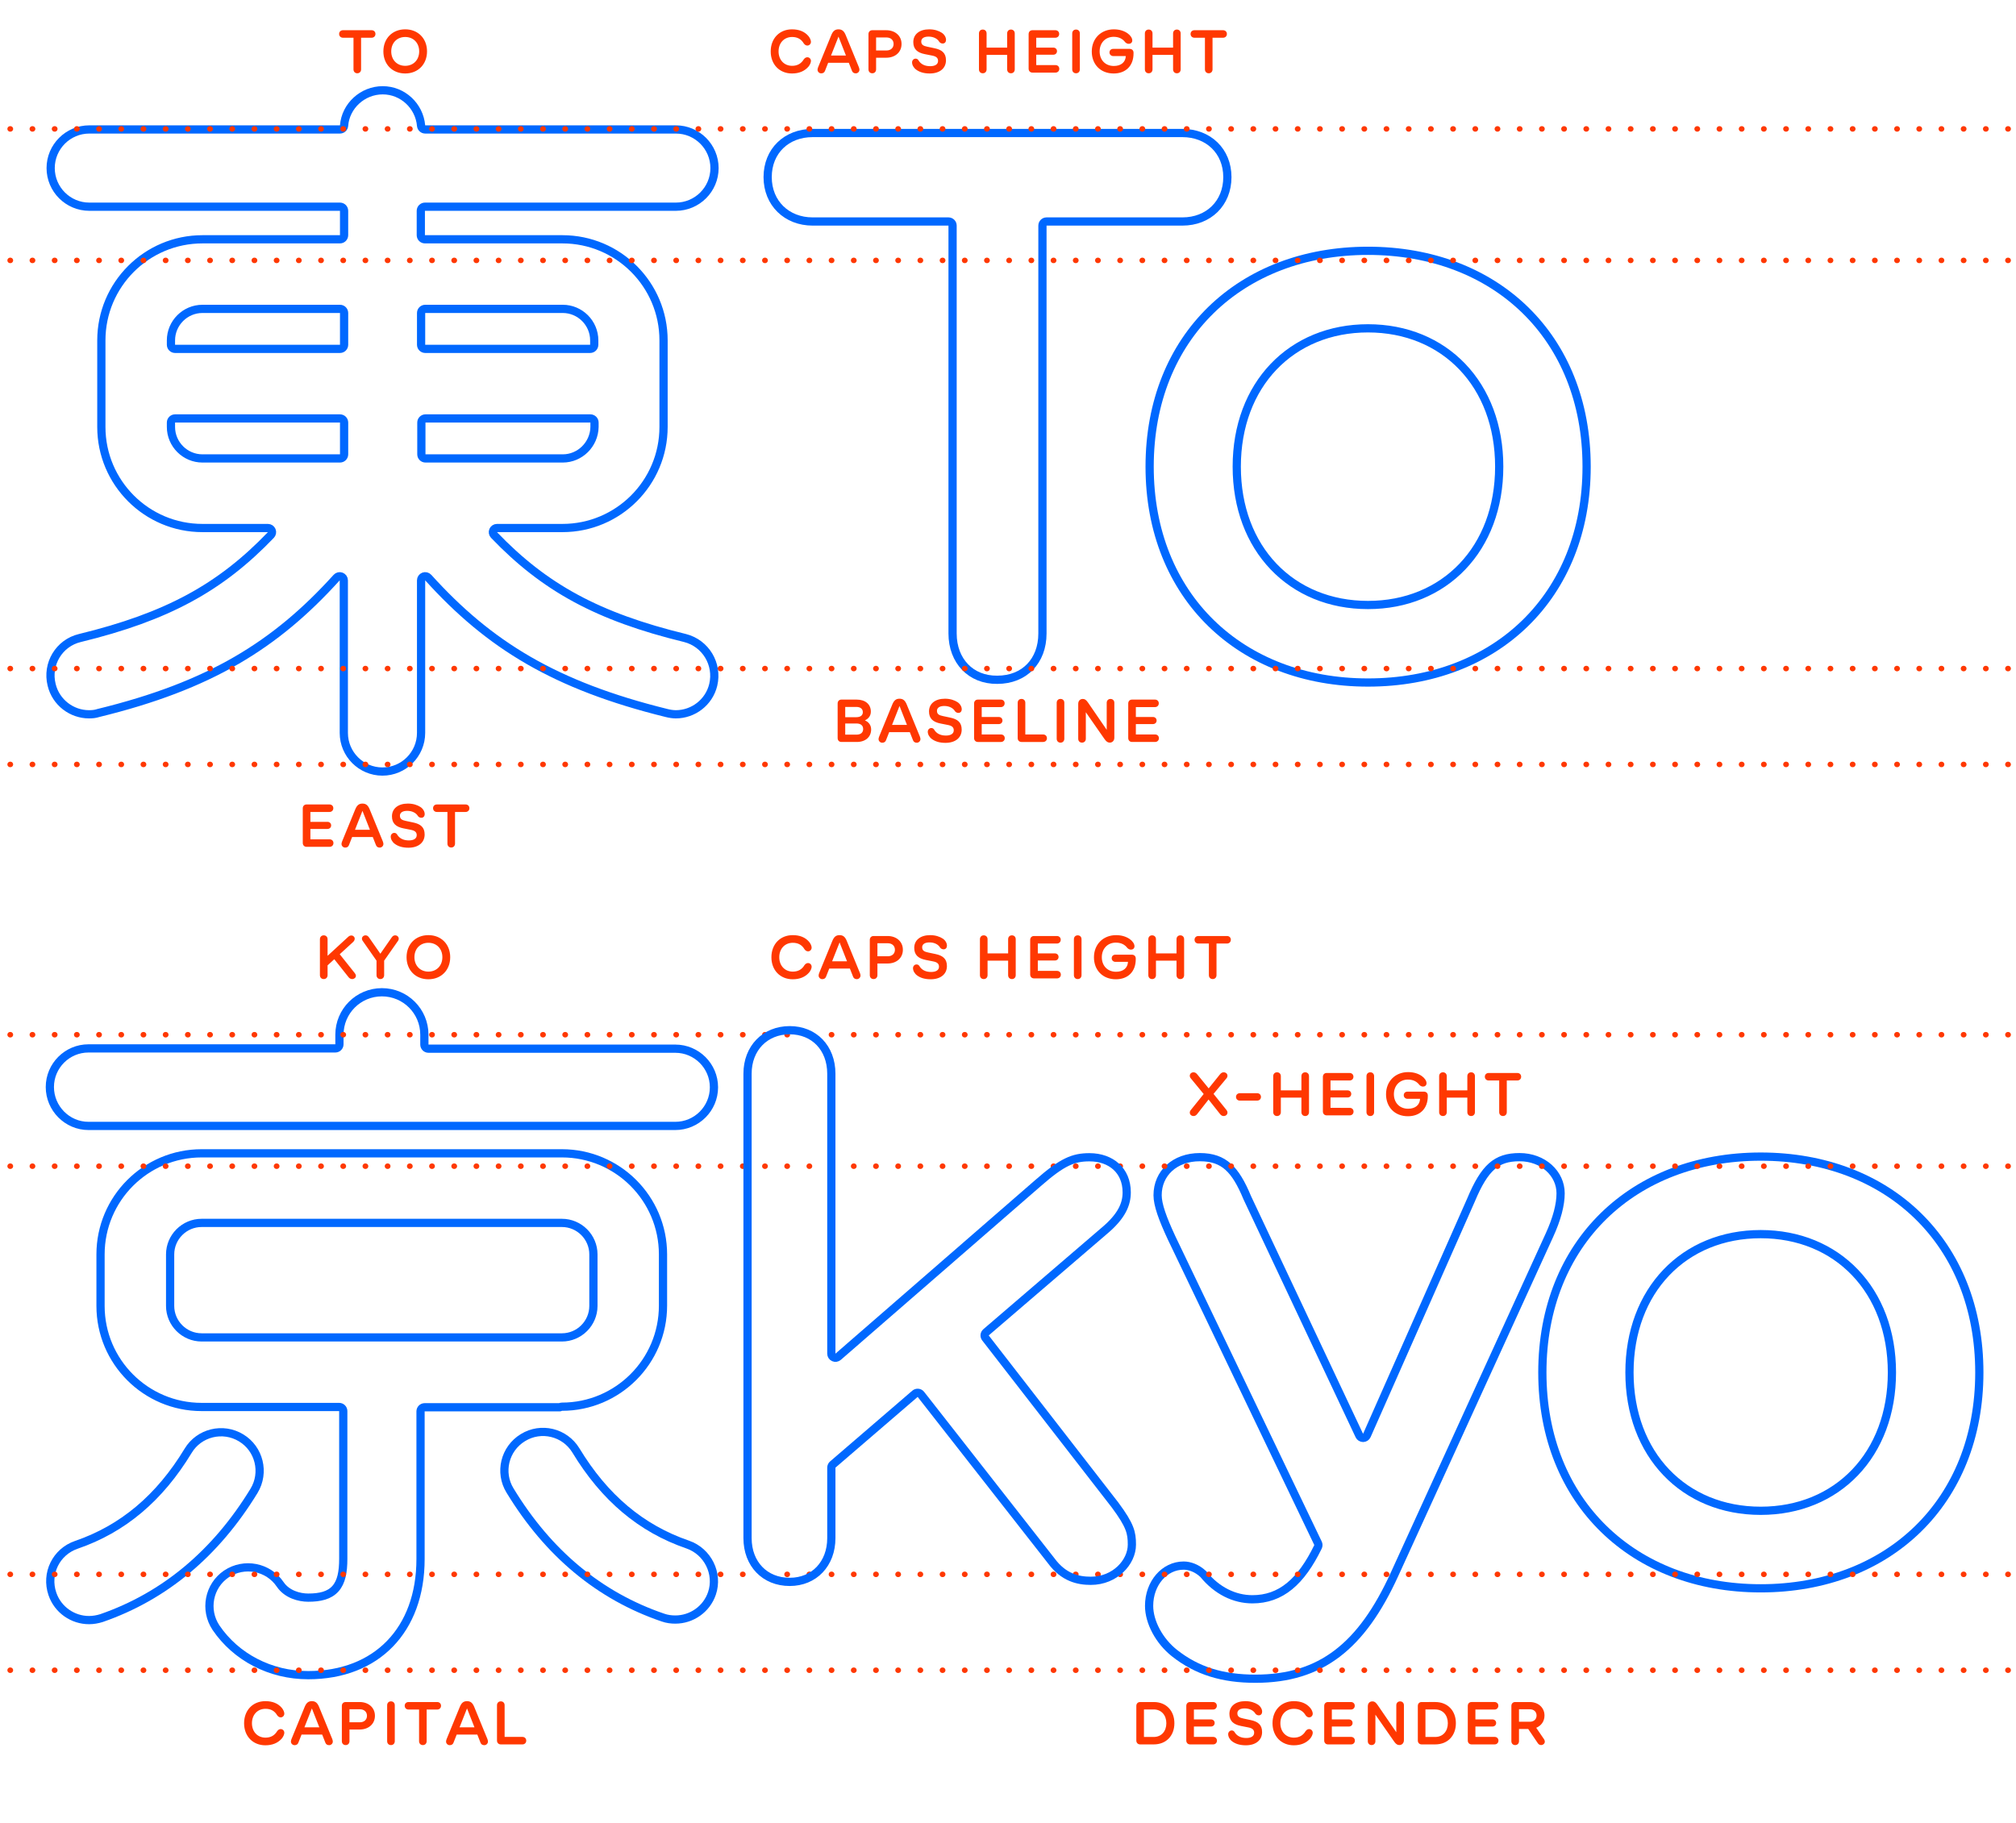 <svg fill="none" height="340" viewBox="0 0 376 340" width="376" xmlns="http://www.w3.org/2000/svg" xmlns:xlink="http://www.w3.org/1999/xlink"><clipPath id="a"><path d="m.5 0h375v340h-375z"/></clipPath><g clip-path="url(#a)"><g stroke-linecap="round" stroke-linejoin="round"><g stroke="#0068ff" stroke-width="1.533"><path d="m104.8 262.401c-.139 0-.27.037-.383.102h-25.217c-.423 0-.766.343-.766.767v27.541c0 6.661-2.08 12.065-5.699 15.799-3.616 3.732-8.835 5.867-15.252 5.867-7.063 0-13.462-3.357-17.197-8.859-2.218-3.33-1.336-7.809 1.937-10.024 3.331-2.219 7.812-1.337 10.026 1.939h0c1.273 1.88 3.57 2.483 5.233 2.483 2.233 0 3.964-.413 5.089-1.682 1.101-1.241 1.451-3.119 1.451-5.574v-27.541c0-.424-.343-.767-.766-.767h-25.651c-10.409 0-18.855-8.446-18.855-18.855v-9.606c0-10.41 8.446-18.855 18.855-18.855h67.194c10.409 0 18.855 8.445 18.855 18.855v9.555c0 10.409-8.446 18.855-18.855 18.855zm-73.07-28.41v9.606c0 3.234 2.643 5.876 5.876 5.876h67.194c3.234 0 5.876-2.642 5.876-5.876v-9.606c0-3.234-2.642-5.877-5.876-5.877h-67.194c-3.234 0-5.876 2.643-5.876 5.877z"/><path d="m79.149 194.849c0 .424.343.767.766.767h46.039c3.971 0 7.205 3.234 7.205 7.205s-3.234 7.204-7.205 7.204h-109.451c-3.965 0-7.205-3.278-7.205-7.255 0-3.972 3.234-7.205 7.205-7.205h46.039c.423 0 .766-.343.766-.767v-1.788c0-4.38 3.54-7.92 7.92-7.92 4.38 0 7.92 3.54 7.92 7.92z"/><path d="m97.533 268.165.004-.002c3.366-2.075 7.798-1.017 9.877 2.402 5.344 8.819 12.172 14.569 20.845 17.547 3.746 1.295 5.774 5.414 4.531 9.096-1.015 2.999-3.832 4.895-6.836 4.895-.755 0-1.533-.094-2.3-.365l-.008-.002c-11.821-4.025-21.392-11.972-28.513-23.689l-.003-.004c-2.075-3.367-1.017-7.798 2.403-9.878z"/><path d="m44.975 268.216.003.002c3.366 2.028 4.477 6.46 2.398 9.88-7.12 11.664-16.689 19.661-28.455 23.737-.752.234-1.539.371-2.315.371-3.004 0-5.821-1.897-6.836-4.896l-.001-.002c-1.294-3.791.691-7.851 4.479-9.144l.001-.001c8.673-2.978 15.502-8.728 20.846-17.547l.001-.002c2.029-3.366 6.461-4.477 9.88-2.398z"/><path d="m232.616 223.4c.005.011.01.022.015.033l20.899 44.353c.128.271.402.443.702.44.3-.004.571-.182.692-.457l19.417-43.893.006-.014c1.293-3.091 2.49-5.078 3.875-6.3 1.347-1.188 2.939-1.712 5.178-1.712 4.411 0 7.665 3.057 7.665 6.745 0 2.097-.671 4.743-2.127 7.907l-.001.002-28.871 63.208c-3.063 6.708-6.496 11.553-10.663 14.724-4.151 3.16-9.09 4.705-15.261 4.705-6.096 0-10.875-1.444-15.109-4.791-2.82-2.236-4.717-5.76-4.717-8.801 0-4.238 2.878-7.512 6.438-7.512 1.111 0 2.492.471 3.677 1.594 2.524 3.095 5.786 4.691 9.149 4.691 2.626 0 4.906-.8 6.929-2.453 2.004-1.637 3.724-4.083 5.308-7.328.102-.21.103-.456.002-.667l-27.333-57.017c-.001-.001-.002-.003-.002-.004-.813-1.753-1.463-3.28-1.909-4.606-.448-1.333-.675-2.418-.675-3.294 0-4.108 3.214-7.103 7.869-7.103 2.326 0 3.96.605 5.283 1.786 1.356 1.21 2.452 3.084 3.564 5.764z"/><path d="m287.66 256.013c0-12.154 4.273-22.207 11.469-29.222 7.199-7.017 17.372-11.043 29.255-11.043 11.936 0 22.121 4.026 29.319 11.043 7.196 7.015 11.457 17.068 11.457 29.222 0 12.128-4.261 22.182-11.457 29.203-7.198 7.023-17.384 11.062-29.319 11.062-11.882 0-22.055-4.038-29.254-11.062-7.197-7.022-11.47-17.075-11.47-29.203zm40.724 25.804c7.118 0 13.251-2.604 17.602-7.161 4.35-4.554 6.874-11.012 6.874-18.643 0-7.632-2.524-14.089-6.874-18.644-4.351-4.556-10.484-7.16-17.602-7.16-7.117 0-13.25 2.604-17.601 7.16-4.35 4.555-6.874 11.012-6.874 18.644 0 7.631 2.524 14.089 6.874 18.643 4.351 4.557 10.484 7.161 17.601 7.161z"/></g><path d="m1.889 193.01h674.49" stroke="#ff3801" stroke-dasharray=".05 4.09" stroke-miterlimit="10" stroke-width="1.022"/><path d="m1.889 293.671h674.49" stroke="#ff3801" stroke-dasharray=".05 4.09" stroke-miterlimit="10" stroke-width="1.022"/><path d="m1.889 217.536h674.49" stroke="#ff3801" stroke-dasharray=".05 4.09" stroke-miterlimit="10" stroke-width="1.022"/><path d="m1.889 311.556h674.49" stroke="#ff3801" stroke-dasharray=".05 4.09" stroke-miterlimit="10" stroke-width="1.022"/></g><path d="m147.854 182.669c1.312 0 2.338-.434 3.057-1.268.269-.313.467-.763.467-1.065 0-.384-.297-.691-.664-.691-.231 0-.456.104-.67.384-.467.785-1.169 1.213-2.179 1.213-1.488 0-2.525-1.114-2.525-2.684 0-1.581 1.037-2.695 2.525-2.695 1.01 0 1.718.417 2.179 1.207.209.286.439.39.67.39.367 0 .664-.313.664-.697 0-.324-.209-.774-.494-1.103-.714-.824-1.735-1.224-3.03-1.224-2.344 0-3.98 1.69-3.98 4.122 0 2.426 1.636 4.111 3.98 4.111zm10.091-7.119c-.307-.758-.67-1.114-1.361-1.114-.692 0-1.054.356-1.361 1.114l-2.443 5.961c-.071.181-.099.351-.099.466 0 .368.313.67.681.67.357 0 .587-.165.702-.455l.599-1.521h3.848l.598 1.521c.11.29.346.455.702.455.363 0 .681-.302.681-.67 0-.115-.027-.285-.104-.466zm-1.356.241 1.389 3.53h-2.783zm6.343-1.191c-.423 0-.708.297-.708.725v6.576c0 .428.285.73.708.73.428 0 .713-.302.713-.73v-2.174h1.899c1.62 0 2.849-.994 2.849-2.563 0-1.554-1.229-2.564-2.849-2.564zm.713 3.777v-2.426h1.943c.791 0 1.323.483 1.323 1.213s-.532 1.213-1.323 1.213zm9.932 4.292c1.839 0 3.03-.944 3.03-2.465 0-1.366-.774-1.959-2.146-2.245l-1.328-.279c-.736-.149-1.142-.357-1.142-.983 0-.587.527-.906 1.372-.906.944 0 1.669.412 1.982.977.175.214.4.313.653.313.39 0 .615-.296.615-.686 0-.472-.297-1.004-.796-1.323-.533-.346-1.329-.636-2.328-.636-1.833 0-2.975.927-2.975 2.376 0 1.307.736 1.971 2.152 2.251l1.356.269c.752.142 1.109.428 1.109.993 0 .615-.522.983-1.471.983-1.054 0-1.784-.401-2.207-1.136-.121-.182-.313-.269-.511-.269-.373 0-.658.312-.658.697 0 .466.28.999.752 1.345.615.455 1.421.724 2.541.724zm15.155-8.195c-.423 0-.708.296-.708.725v2.645h-3.837v-2.645c0-.429-.286-.725-.714-.725-.422 0-.708.296-.708.725v6.702c0 .428.286.73.708.73.428 0 .714-.302.714-.73v-2.706h3.837v2.706c0 .428.285.73.708.73.422 0 .708-.302.708-.73v-6.702c0-.429-.286-.725-.708-.725zm4.827 6.631v-1.938h3.189c.384 0 .681-.269.681-.659 0-.384-.291-.664-.681-.664h-3.189v-1.844h3.562c.412 0 .714-.291.714-.703 0-.411-.302-.697-.714-.697h-4.276c-.422 0-.708.297-.708.725v6.449c0 .428.286.73.708.73h4.298c.412 0 .714-.291.714-.702 0-.412-.302-.697-.714-.697zm7.44 1.526c.428 0 .714-.302.714-.73v-6.702c0-.429-.286-.725-.714-.725-.423 0-.708.296-.708.725v6.702c0 .428.285.73.708.73zm7.034-4.551c-.379 0-.692.242-.692.675 0 .379.313.665.692.665h2.344c-.05 1.13-.879 1.849-2.223 1.849-1.603 0-2.657-1.13-2.657-2.711 0-1.592 1.07-2.728 2.618-2.728 1.038 0 1.718.422 2.152 1.01.236.214.428.296.681.296.329 0 .642-.219.642-.631 0-.445-.368-.966-.862-1.317-.615-.434-1.471-.752-2.569-.752-2.393 0-4.128 1.701-4.128 4.133 0 2.42 1.653 4.1 4.084 4.1 2.207 0 3.711-1.367 3.711-3.76v-.11c0-.477-.33-.719-.747-.719zm12.106-3.606c-.423 0-.709.296-.709.725v2.645h-3.836v-2.645c0-.429-.286-.725-.714-.725-.423 0-.708.296-.708.725v6.702c0 .428.285.73.708.73.428 0 .714-.302.714-.73v-2.706h3.836v2.706c0 .428.286.73.709.73.422 0 .708-.302.708-.73v-6.702c0-.429-.286-.725-.708-.725zm3.361.126c-.406 0-.708.286-.708.697 0 .412.302.703.708.703h1.965v5.901c0 .428.291.73.708.73.429 0 .714-.302.714-.73v-5.901h1.965c.406 0 .708-.291.708-.703 0-.411-.302-.697-.708-.697z" fill="#ff3801"/><path d="m63.362 177.998 2.421-2.212c.285-.258.373-.456.373-.714 0-.296-.291-.571-.604-.571-.264 0-.434.094-.604.247l-3.853 3.546v-3.095c0-.429-.291-.725-.714-.725-.423 0-.714.296-.714.725v6.702c0 .428.291.73.714.73.423 0 .714-.302.714-.73v-1.828l1.252-1.147 2.679 3.375c.17.22.439.33.659.33.368 0 .692-.269.692-.593 0-.203-.077-.351-.302-.637zm11.008-2.893c0-.346-.285-.631-.675-.631-.346 0-.527.22-.703.478l-2.053 2.953-2.053-2.953c-.176-.258-.357-.478-.703-.478-.39 0-.681.285-.681.631 0 .148.055.275.132.384l2.591 3.711v2.701c0 .428.291.73.708.73.428 0 .714-.302.714-.73v-2.706l2.596-3.706c.077-.109.126-.236.126-.384zm5.53 7.564c2.382 0 4.067-1.702 4.067-4.117 0-2.42-1.685-4.116-4.067-4.116-2.388 0-4.073 1.696-4.073 4.116 0 2.415 1.685 4.117 4.073 4.117zm0-1.427c-1.52 0-2.607-1.098-2.607-2.69 0-1.597 1.087-2.689 2.607-2.689 1.515 0 2.607 1.092 2.607 2.689 0 1.592-1.092 2.69-2.607 2.69z" fill="#ff3801"/><path d="m228.75 201.143c.126-.148.181-.302.181-.488 0-.352-.302-.632-.708-.632-.297 0-.494.148-.686.379l-2.108 2.618-2.135-2.618c-.204-.241-.412-.379-.692-.379-.395 0-.697.28-.697.632 0 .186.055.334.186.494l2.405 2.925-2.405 2.986c-.131.159-.186.302-.186.489 0 .346.302.631.697.631.28 0 .488-.121.692-.384l2.113-2.695 2.13 2.695c.214.274.428.384.686.384.406 0 .708-.285.708-.631 0-.198-.061-.341-.181-.489l-2.416-3.013zm5.711 4.161c.417 0 .719-.286.719-.692s-.302-.692-.719-.692h-3.217c-.412 0-.719.286-.719.692s.307.692.719.692zm8.971-5.281c-.423 0-.708.297-.708.725v2.646h-3.837v-2.646c0-.428-.285-.725-.713-.725-.423 0-.708.297-.708.725v6.702c0 .428.285.73.708.73.428 0 .713-.302.713-.73v-2.706h3.837v2.706c0 .428.285.73.708.73s.708-.302.708-.73v-6.702c0-.428-.285-.725-.708-.725zm4.718 6.631v-1.938h3.189c.384 0 .68-.269.68-.658 0-.385-.291-.664-.68-.664h-3.189v-1.845h3.562c.412 0 .714-.291.714-.702 0-.412-.302-.697-.714-.697h-4.276c-.423 0-.708.296-.708.724v6.45c0 .428.285.73.708.73h4.298c.412 0 .713-.291.713-.703s-.301-.697-.713-.697zm7.418 1.526c.428 0 .713-.302.713-.73v-6.702c0-.428-.285-.725-.713-.725-.423 0-.708.297-.708.725v6.702c0 .428.285.73.708.73zm6.94-4.55c-.384 0-.697.241-.697.675 0 .378.313.664.697.664h2.344c-.049 1.131-.878 1.85-2.223 1.85-1.603 0-2.657-1.131-2.657-2.712 0-1.592 1.071-2.728 2.619-2.728 1.037 0 1.718.423 2.151 1.01.231.214.423.296.681.296.329 0 .637-.219.637-.631 0-.444-.363-.966-.862-1.317-.609-.434-1.466-.752-2.569-.752-2.388 0-4.122 1.701-4.122 4.133 0 2.421 1.646 4.1 4.078 4.1 2.207 0 3.711-1.366 3.711-3.76v-.109c0-.478-.33-.719-.741-.719zm11.87-3.607c-.423 0-.708.297-.708.725v2.646h-3.837v-2.646c0-.428-.285-.725-.714-.725-.422 0-.708.297-.708.725v6.702c0 .428.286.73.708.73.429 0 .714-.302.714-.73v-2.706h3.837v2.706c0 .428.285.73.708.73.422 0 .708-.302.708-.73v-6.702c0-.428-.286-.725-.708-.725zm3.268.127c-.411 0-.713.285-.713.697 0 .411.302.702.713.702h1.965v5.901c0 .428.286.73.708.73.423 0 .708-.302.708-.73v-5.901h1.966c.411 0 .713-.291.713-.702 0-.412-.302-.697-.713-.697z" fill="#ff3801"/><path d="m212.643 317.49c-.423 0-.709.296-.709.724v6.455c0 .423.286.725.709.725h2.546c2.317 0 3.843-1.619 3.843-3.952 0-2.327-1.526-3.952-3.843-3.952zm.713 6.515v-5.132h1.828c1.422 0 2.349 1.076 2.349 2.569 0 1.504-.927 2.563-2.349 2.563zm9.317-.011v-1.937h3.189c.385 0 .681-.269.681-.659 0-.384-.291-.664-.681-.664h-3.189v-1.844h3.563c.411 0 .713-.291.713-.703s-.302-.697-.713-.697h-4.276c-.423 0-.708.296-.708.724v6.45c0 .428.285.73.708.73h4.298c.411 0 .713-.291.713-.703 0-.411-.302-.697-.713-.697zm9.685 1.565c1.839 0 3.03-.944 3.03-2.465 0-1.367-.774-1.959-2.146-2.245l-1.323-.28c-.735-.148-1.141-.357-1.141-.982 0-.588.527-.906 1.366-.906.955 0 1.691.423 2.004.988.186.214.39.302.637.302.384 0 .614-.297.614-.686 0-.472-.302-1.005-.796-1.323-.532-.346-1.328-.637-2.332-.637-1.828 0-2.975.928-2.975 2.377 0 1.306.735 1.97 2.151 2.25l1.362.269c.746.143 1.103.429 1.103.994 0 .615-.516.982-1.466.982-1.054 0-1.789-.4-2.212-1.136-.121-.181-.307-.269-.505-.269-.373 0-.664.313-.664.697 0 .467.28.999.752 1.345.615.456 1.427.725 2.541.725zm8.95 0c1.312 0 2.338-.434 3.063-1.268.263-.313.466-.763.466-1.065 0-.384-.296-.692-.664-.692-.236 0-.455.105-.669.384-.473.785-1.17 1.214-2.18 1.214-1.493 0-2.525-1.115-2.525-2.685 0-1.58 1.032-2.695 2.525-2.695 1.01 0 1.718.417 2.18 1.208.208.285.439.39.664.39.373 0 .669-.313.669-.697 0-.324-.208-.774-.494-1.104-.713-.823-1.74-1.224-3.035-1.224-2.338 0-3.974 1.691-3.974 4.122 0 2.427 1.636 4.112 3.974 4.112zm7.089-1.565v-1.937h3.189c.384 0 .68-.269.68-.659 0-.384-.29-.664-.68-.664h-3.189v-1.844h3.562c.412 0 .714-.291.714-.703s-.302-.697-.714-.697h-4.276c-.423 0-.708.296-.708.724v6.45c0 .428.285.73.708.73h4.298c.412 0 .714-.291.714-.703 0-.411-.302-.697-.714-.697zm12.731-6.625c-.417 0-.708.297-.708.719v5.034l-3.475-5.067c-.373-.527-.603-.686-.977-.686-.521 0-.861.362-.861.917v6.51c0 .422.28.719.702.719.428 0 .714-.297.714-.719v-4.951l3.502 5.028c.329.466.604.642.966.642.494 0 .851-.368.851-.922v-6.505c0-.422-.291-.719-.714-.719zm4.015.121c-.423 0-.708.296-.708.724v6.455c0 .423.285.725.708.725h2.547c2.316 0 3.842-1.619 3.842-3.952 0-2.327-1.526-3.952-3.842-3.952zm.714 6.515v-5.132h1.827c1.422 0 2.35 1.076 2.35 2.569 0 1.504-.928 2.563-2.35 2.563zm9.317-.011v-1.937h3.189c.384 0 .681-.269.681-.659 0-.384-.291-.664-.681-.664h-3.189v-1.844h3.562c.412 0 .714-.291.714-.703s-.302-.697-.714-.697h-4.276c-.422 0-.708.296-.708.724v6.45c0 .428.286.73.708.73h4.298c.412 0 .714-.291.714-.703 0-.411-.302-.697-.714-.697zm11.343-1.701c.927-.379 1.542-1.202 1.542-2.289 0-1.493-1.186-2.514-2.75-2.514h-2.717c-.423 0-.708.296-.708.724v6.576c0 .428.285.73.708.73.428 0 .713-.302.713-.73v-2.272h1.719l1.805 2.673c.138.198.341.324.599.324.368 0 .691-.286.691-.615 0-.159-.044-.335-.192-.543zm-1.192-3.453c.747 0 1.257.461 1.257 1.164 0 .708-.51 1.164-1.257 1.164h-2.02v-2.328z" fill="#ff3801"/><path d="m49.498 325.559c1.312 0 2.338-.434 3.063-1.268.264-.313.467-.763.467-1.065 0-.384-.296-.692-.664-.692-.236 0-.456.105-.67.384-.472.785-1.169 1.214-2.179 1.214-1.493 0-2.525-1.115-2.525-2.685 0-1.58 1.032-2.695 2.525-2.695 1.01 0 1.718.417 2.179 1.208.209.285.439.39.664.39.373 0 .67-.313.67-.697 0-.324-.208-.774-.494-1.104-.714-.823-1.74-1.224-3.035-1.224-2.338 0-3.974 1.691-3.974 4.122 0 2.427 1.636 4.112 3.974 4.112zm10.031-7.12c-.307-.757-.67-1.114-1.367-1.114-.686 0-1.048.357-1.356 1.114l-2.443 5.962c-.077.181-.104.351-.104.466 0 .368.318.67.681.67.357 0 .593-.165.703-.456l.598-1.52h3.848l.598 1.52c.115.291.346.456.703.456.368 0 .681-.302.681-.67 0-.115-.028-.285-.099-.466zm-1.361.242 1.389 3.529h-2.783zm6.298-1.191c-.423 0-.708.296-.708.724v6.576c0 .428.285.73.708.73.428 0 .714-.302.714-.73v-2.173h1.899c1.619 0 2.849-.994 2.849-2.564 0-1.553-1.23-2.563-2.849-2.563zm.714 3.776v-2.426h1.943c.79 0 1.323.483 1.323 1.213s-.532 1.213-1.323 1.213zm7.736 4.254c.428 0 .714-.302.714-.73v-6.702c0-.428-.285-.724-.714-.724-.423 0-.708.296-.708.724v6.702c0 .428.285.73.708.73zm3.279-8.03c-.412 0-.714.285-.714.697s.302.703.714.703h1.965v5.9c0 .428.285.73.708.73.423 0 .708-.302.708-.73v-5.9h1.965c.412 0 .714-.291.714-.703s-.302-.697-.714-.697zm12.27.949c-.307-.757-.67-1.114-1.367-1.114-.686 0-1.048.357-1.356 1.114l-2.443 5.962c-.077.181-.104.351-.104.466 0 .368.318.67.681.67.357 0 .593-.165.703-.456l.598-1.52h3.848l.598 1.52c.115.291.346.456.703.456.368 0 .681-.302.681-.67 0-.115-.027-.285-.099-.466zm-1.361.242 1.389 3.529h-2.783zm7.012 5.313v-5.906c0-.428-.285-.724-.714-.724-.423 0-.708.296-.708.724v6.581c0 .423.285.725.708.725h4.034c.412 0 .714-.291.714-.703 0-.411-.302-.697-.714-.697z" fill="#ff3801"/><g stroke-linecap="round" stroke-linejoin="round"><path d="m78.538 23.448c.035.396.366.7.764.7h46.755c3.971 0 7.205 3.234 7.205 7.205s-3.234 7.205-7.205 7.205h-46.806c-.423 0-.766.343-.766.766v4.548c0 .423.343.766.766.766h25.651c10.41 0 18.856 8.446 18.856 18.855v16.147c0 10.409-8.446 18.855-18.856 18.855h-12.212c-.307 0-.584.183-.705.466-.121.282-.061.609.151.831 9.419 9.833 19.368 15.26 35.626 19.222 3.831.971 6.189 4.851 5.264 8.735-.784 3.274-3.738 5.493-6.97 5.493-.535 0-1.135-.09-1.705-.233h-.002c-20.817-5.129-33.095-12.669-44.479-25.268-.212-.235-.548-.315-.844-.201-.296.114-.491.398-.491.715v28.461c0 3.972-3.234 7.205-7.205 7.205s-7.205-3.233-7.205-7.205v-28.461c0-.317-.195-.601-.491-.715s-.631-.034-.844.201c-11.385 12.6-23.662 20.19-44.477 25.267-.021.005-.041.011-.061.018-.5.166-1.069.216-1.648.216-3.232 0-6.186-2.219-6.97-5.493l-.002-.007c-.971-3.884 1.388-7.804 5.259-8.726l.004-.001c16.259-3.962 26.209-9.389 35.63-19.223.212-.222.272-.549.151-.831-.12-.282-.398-.466-.705-.466h-12.212c-10.409 0-18.855-8.446-18.855-18.855v-16.147c0-10.409 8.446-18.855 18.855-18.855h25.651c.423 0 .766-.343.766-.766v-4.548c0-.423-.343-.766-.766-.766h-46.755c-3.971 0-7.205-3.234-7.205-7.205s3.234-7.205 7.205-7.205h46.755c.401 0 .734-.309.764-.709.276-3.679 3.46-6.598 7.207-6.598 3.733 0 6.833 2.907 7.157 6.607zm-14.361 34.935c0-.423-.343-.766-.766-.766h-25.651c-3.234 0-5.876 2.643-5.876 5.876v.818c0 .423.343.766.766.766h30.761c.423 0 .766-.343.766-.766zm-31.527 19.673c-.423 0-.766.343-.766.766v.818c0 3.234 2.643 5.876 5.876 5.876h23.914 1.737c.423 0 .766-.343.766-.766v-5.927c0-.423-.343-.766-.766-.766zm45.937 6.694c0 .423.343.766.766.766h1.737 23.863c3.236 0 5.868-2.642 5.927-5.862v-.014-.818c0-.423-.343-.766-.767-.766h-30.76c-.423 0-.766.343-.766.766zm31.476-19.673c.424 0 .767-.343.767-.766v-.818c0-3.234-2.643-5.876-5.876-5.876h-25.651c-.423 0-.766.343-.766.766v5.927c0 .423.343.766.766.766z" stroke="#0068ff" stroke-width="1.533"/><path d="m177.664 42.083c0-.423-.343-.766-.766-.766h-25.345c-4.806 0-8.38-3.404-8.38-8.278 0-4.871 3.52-8.227 8.38-8.227h68.982c4.812 0 8.38 3.359 8.38 8.227 0 4.877-3.526 8.278-8.38 8.278h-25.344c-.424 0-.767.343-.767.766v76.085c0 2.587-.859 4.737-2.313 6.237-1.451 1.497-3.545 2.398-6.118 2.398h-.007c-2.486.024-4.553-.872-6-2.377-1.451-1.508-2.322-3.673-2.322-6.258z" stroke="#0068ff" stroke-width="1.533"/><path d="m214.415 87.05c0-12.154 4.261-22.207 11.451-29.222 7.192-7.017 17.364-11.043 29.274-11.043 11.935 0 22.12 4.026 29.318 11.043 7.196 7.015 11.458 17.068 11.458 29.222 0 12.128-4.262 22.181-11.458 29.203-7.198 7.023-17.384 11.062-29.318 11.062-11.883 0-22.056-4.038-29.255-11.062-7.197-7.022-11.47-17.076-11.47-29.203zm40.725 25.804c7.117 0 13.25-2.604 17.601-7.161 4.35-4.555 6.874-11.012 6.874-18.643 0-7.632-2.524-14.089-6.874-18.643-4.351-4.557-10.484-7.161-17.601-7.161-7.118 0-13.251 2.604-17.602 7.161-4.35 4.555-6.874 11.012-6.874 18.643 0 7.631 2.524 14.088 6.874 18.643 4.351 4.557 10.484 7.161 17.602 7.161z" stroke="#0068ff" stroke-width="1.533"/><path d="m1.889 24.046h674.49" stroke="#ff3801" stroke-dasharray=".05 4.09" stroke-miterlimit="10" stroke-width="1.022"/><path d="m1.889 124.709h674.49" stroke="#ff3801" stroke-dasharray=".05 4.09" stroke-miterlimit="10" stroke-width="1.022"/><path d="m1.889 48.574h674.49" stroke="#ff3801" stroke-dasharray=".05 4.09" stroke-miterlimit="10" stroke-width="1.022"/><path d="m1.889 142.594h674.49" stroke="#ff3801" stroke-dasharray=".05 4.09" stroke-miterlimit="10" stroke-width="1.022"/></g><path d="m147.717 13.706c1.312 0 2.339-.434 3.063-1.268.264-.313.467-.763.467-1.065 0-.384-.297-.692-.664-.692-.236 0-.456.104-.67.384-.472.785-1.169 1.213-2.179 1.213-1.493 0-2.525-1.114-2.525-2.684 0-1.581 1.032-2.695 2.525-2.695 1.01 0 1.718.417 2.179 1.208.209.285.439.39.664.39.373 0 .67-.313.67-.697 0-.324-.209-.774-.494-1.103-.714-.823-1.74-1.224-3.036-1.224-2.338 0-3.974 1.691-3.974 4.122 0 2.426 1.636 4.111 3.974 4.111zm10.031-7.119c-.307-.757-.669-1.114-1.367-1.114-.686 0-1.048.357-1.355 1.114l-2.443 5.961c-.077.181-.104.351-.104.467 0 .368.318.67.68.67.357 0 .593-.165.703-.456l.598-1.52h3.848l.598 1.52c.116.291.346.456.703.456.368 0 .681-.302.681-.67 0-.115-.028-.285-.099-.467zm-1.361.242 1.389 3.529h-2.783zm6.298-1.191c-.422 0-.708.296-.708.725v6.576c0 .428.286.73.708.73.428 0 .714-.302.714-.73v-2.174h1.899c1.619 0 2.849-.994 2.849-2.563 0-1.553-1.23-2.563-2.849-2.563zm.714 3.776v-2.426h1.943c.79 0 1.323.483 1.323 1.213s-.533 1.213-1.323 1.213zm10.003 4.292c1.839 0 3.03-.944 3.03-2.465 0-1.367-.774-1.96-2.146-2.245l-1.323-.28c-.735-.148-1.142-.357-1.142-.983 0-.587.527-.906 1.367-.906.955 0 1.691.423 2.004.988.186.214.389.302.636.302.385 0 .615-.296.615-.686 0-.472-.302-1.004-.796-1.323-.532-.346-1.328-.637-2.333-.637-1.827 0-2.975.928-2.975 2.377 0 1.306.736 1.971 2.152 2.251l1.361.269c.747.143 1.104.428 1.104.994 0 .615-.516.983-1.466.983-1.054 0-1.789-.401-2.212-1.136-.121-.181-.307-.269-.505-.269-.373 0-.664.313-.664.697 0 .467.28.999.752 1.345.615.456 1.427.725 2.541.725zm15.149-8.195c-.422 0-.708.296-.708.725v2.646h-3.837v-2.646c0-.428-.285-.725-.713-.725-.423 0-.708.296-.708.725v6.702c0 .428.285.73.708.73.428 0 .713-.302.713-.73v-2.706h3.837v2.706c0 .428.286.73.708.73.423 0 .708-.302.708-.73v-6.702c0-.428-.285-.725-.708-.725zm4.718 6.631v-1.938h3.189c.384 0 .68-.269.68-.659 0-.384-.29-.664-.68-.664h-3.189v-1.844h3.562c.412 0 .714-.291.714-.703 0-.412-.302-.697-.714-.697h-4.276c-.423 0-.708.296-.708.725v6.45c0 .428.285.73.708.73h4.298c.412 0 .714-.291.714-.703s-.302-.697-.714-.697zm7.418 1.526c.428 0 .713-.302.713-.73v-6.702c0-.428-.285-.725-.713-.725-.423 0-.708.296-.708.725v6.702c0 .428.285.73.708.73zm6.94-4.55c-.384 0-.697.242-.697.675 0 .379.313.664.697.664h2.344c-.049 1.131-.878 1.85-2.223 1.85-1.603 0-2.657-1.131-2.657-2.712 0-1.592 1.071-2.728 2.619-2.728 1.037 0 1.718.423 2.151 1.01.231.214.423.296.681.296.329 0 .637-.22.637-.631 0-.445-.363-.966-.862-1.317-.609-.434-1.466-.752-2.569-.752-2.388 0-4.122 1.702-4.122 4.133 0 2.421 1.647 4.1 4.078 4.1 2.207 0 3.711-1.367 3.711-3.76v-.11c0-.478-.33-.719-.741-.719zm11.87-3.606c-.423 0-.708.296-.708.725v2.646h-3.837v-2.646c0-.428-.285-.725-.713-.725-.423 0-.709.296-.709.725v6.702c0 .428.286.73.709.73.428 0 .713-.302.713-.73v-2.706h3.837v2.706c0 .428.285.73.708.73s.708-.302.708-.73v-6.702c0-.428-.285-.725-.708-.725zm3.268.126c-.411 0-.713.285-.713.697 0 .412.302.703.713.703h1.965v5.901c0 .428.286.73.709.73.422 0 .708-.302.708-.73v-5.901h1.965c.411 0 .713-.291.713-.703 0-.412-.302-.697-.713-.697z" fill="#ff3801"/><path d="m63.964 5.637c-.412 0-.714.285-.714.697 0 .412.302.703.714.703h1.965v5.901c0 .428.285.73.708.73.423 0 .708-.302.708-.73v-5.901h1.965c.412 0 .714-.291.714-.703 0-.412-.302-.697-.714-.697zm11.612 8.069c2.382 0 4.067-1.702 4.067-4.117 0-2.421-1.685-4.117-4.067-4.117-2.388 0-4.073 1.696-4.073 4.117 0 2.415 1.685 4.117 4.073 4.117zm0-1.427c-1.52 0-2.607-1.098-2.607-2.69 0-1.597 1.087-2.69 2.607-2.69 1.515 0 2.607 1.092 2.607 2.69 0 1.592-1.092 2.69-2.607 2.69z" fill="#ff3801"/><path d="m161.309 134.374c.708-.318 1.109-.894 1.109-1.635 0-1.373-1.032-2.24-2.651-2.24h-2.844c-.417 0-.697.302-.697.725v6.455c0 .422.28.724.697.724h2.871c1.636 0 2.679-.938 2.679-2.338 0-.774-.428-1.372-1.164-1.691zm-.384-1.526c0 .577-.428.934-1.219.934h-2.064v-1.916h2.064c.774 0 1.219.368 1.219.982zm-3.283 4.189v-2.081h2.103c.796 0 1.24.39 1.24 1.027 0 .669-.455 1.054-1.24 1.054zm11.486-5.588c-.308-.758-.67-1.115-1.367-1.115-.686 0-1.048.357-1.356 1.115l-2.442 5.961c-.077.181-.105.351-.105.466 0 .368.319.67.681.67.357 0 .593-.165.703-.456l.598-1.52h3.848l.598 1.52c.115.291.346.456.703.456.367 0 .68-.302.68-.67 0-.115-.027-.285-.099-.466zm-1.361.241 1.388 3.53h-2.783zm8.565 6.878c1.839 0 3.03-.944 3.03-2.465 0-1.366-.774-1.959-2.146-2.245l-1.323-.28c-.736-.148-1.142-.356-1.142-.982 0-.587.527-.906 1.367-.906.955 0 1.69.423 2.003.988.187.214.39.302.637.302.384 0 .615-.296.615-.686 0-.472-.302-1.004-.796-1.323-.533-.346-1.329-.637-2.333-.637-1.828 0-2.975.928-2.975 2.377 0 1.307.735 1.971 2.152 2.251l1.361.269c.746.142 1.103.428 1.103.993 0 .615-.516.983-1.465.983-1.054 0-1.79-.401-2.212-1.137-.121-.181-.308-.268-.505-.268-.374 0-.665.312-.665.697 0 .466.28.999.752 1.344.615.456 1.428.725 2.542.725zm6.765-1.564v-1.938h3.189c.384 0 .68-.269.68-.659 0-.384-.29-.664-.68-.664h-3.189v-1.844h3.562c.412 0 .714-.291.714-.703 0-.411-.302-.697-.714-.697h-4.276c-.423 0-.708.297-.708.725v6.449c0 .428.285.73.708.73h4.298c.412 0 .714-.291.714-.702 0-.412-.302-.697-.714-.697zm8.131 0v-5.907c0-.428-.285-.724-.713-.724-.423 0-.708.296-.708.724v6.582c0 .422.285.724.708.724h4.034c.412 0 .714-.291.714-.702 0-.412-.302-.697-.714-.697zm6.562 1.526c.428 0 .714-.302.714-.73v-6.703c0-.428-.286-.724-.714-.724-.423 0-.708.296-.708.724v6.703c0 .428.285.73.708.73zm9.328-8.152c-.417 0-.708.297-.708.719v5.034l-3.474-5.066c-.373-.527-.604-.687-.977-.687-.522 0-.862.363-.862.917v6.51c0 .423.28.719.703.719.428 0 .713-.296.713-.719v-4.951l3.502 5.028c.329.466.604.642.966.642.494 0 .851-.368.851-.922v-6.505c0-.422-.291-.719-.714-.719zm4.729 6.626v-1.938h3.189c.384 0 .681-.269.681-.659 0-.384-.291-.664-.681-.664h-3.189v-1.844h3.562c.412 0 .714-.291.714-.703 0-.411-.302-.697-.714-.697h-4.276c-.422 0-.708.297-.708.725v6.449c0 .428.286.73.708.73h4.298c.412 0 .714-.291.714-.702 0-.412-.302-.697-.714-.697z" fill="#ff3801"/><path d="m57.891 156.565v-1.938h3.189c.384 0 .681-.269.681-.659 0-.384-.291-.664-.681-.664h-3.189v-1.844h3.562c.412 0 .714-.291.714-.703 0-.411-.302-.697-.714-.697h-4.276c-.423 0-.708.297-.708.725v6.449c0 .428.285.73.708.73h4.298c.412 0 .714-.291.714-.702 0-.412-.302-.697-.714-.697zm11.074-5.555c-.307-.758-.67-1.114-1.367-1.114-.686 0-1.048.356-1.356 1.114l-2.443 5.961c-.077.181-.104.351-.104.466 0 .368.318.67.681.67.357 0 .593-.165.703-.456l.598-1.52h3.848l.598 1.52c.115.291.346.456.703.456.368 0 .681-.302.681-.67 0-.115-.028-.285-.099-.466zm-1.361.241 1.389 3.53h-2.783zm8.565 6.878c1.839 0 3.03-.944 3.03-2.465 0-1.366-.774-1.959-2.146-2.245l-1.323-.279c-.736-.149-1.142-.357-1.142-.983 0-.587.527-.906 1.367-.906.955 0 1.691.423 2.003.988.187.214.39.302.637.302.384 0 .615-.296.615-.686 0-.472-.302-1.004-.796-1.323-.532-.346-1.328-.636-2.333-.636-1.828 0-2.975.927-2.975 2.376 0 1.307.736 1.971 2.152 2.251l1.361.269c.747.142 1.103.428 1.103.993 0 .615-.516.983-1.466.983-1.054 0-1.789-.401-2.212-1.136-.121-.182-.307-.269-.505-.269-.373 0-.664.312-.664.697 0 .466.28.999.752 1.344.615.456 1.427.725 2.542.725zm5.316-8.069c-.412 0-.714.286-.714.697 0 .412.302.703.714.703h1.965v5.901c0 .428.285.73.708.73.423 0 .708-.302.708-.73v-5.901h1.965c.412 0 .714-.291.714-.703 0-.411-.302-.697-.714-.697z" fill="#ff3801"/><path d="m196.086 291.175-.011-.016-24.321-31.058c-.129-.165-.32-.27-.529-.29-.208-.021-.416.045-.574.182l-15.334 13.194c-.169.146-.267.358-.267.581v13.144c0 4.792-3.198 8.166-7.763 8.166-2.346 0-4.3-.852-5.669-2.272-1.371-1.421-2.197-3.457-2.197-5.894v-86.628c0-4.774 3.282-8.115 7.866-8.115 2.293 0 4.222.839 5.579 2.246 1.358 1.409 2.184 3.432 2.184 5.869v52.22c0 .301.176.573.449.698.273.124.594.078.82-.119l37.319-32.429.003-.002c2.27-1.992 3.909-3.18 5.35-3.876 1.413-.683 2.666-.907 4.198-.907 2.049 0 3.783.646 4.998 1.759 1.206 1.106 1.953 2.722 1.953 4.782 0 2.102-.815 4.389-4.293 7.277l-.009.008-21.935 18.828c-.309.266-.356.728-.106 1.051l24.164 31.153c1.457 1.96 2.232 3.262 2.651 4.338.409 1.05.493 1.922.493 3.065 0 3.244-3.122 6.745-7.662 6.745-2.371 0-5.053-.599-7.357-3.7z" stroke="#0068ff" stroke-linecap="round" stroke-linejoin="round" stroke-width="1.533"/></g></svg>